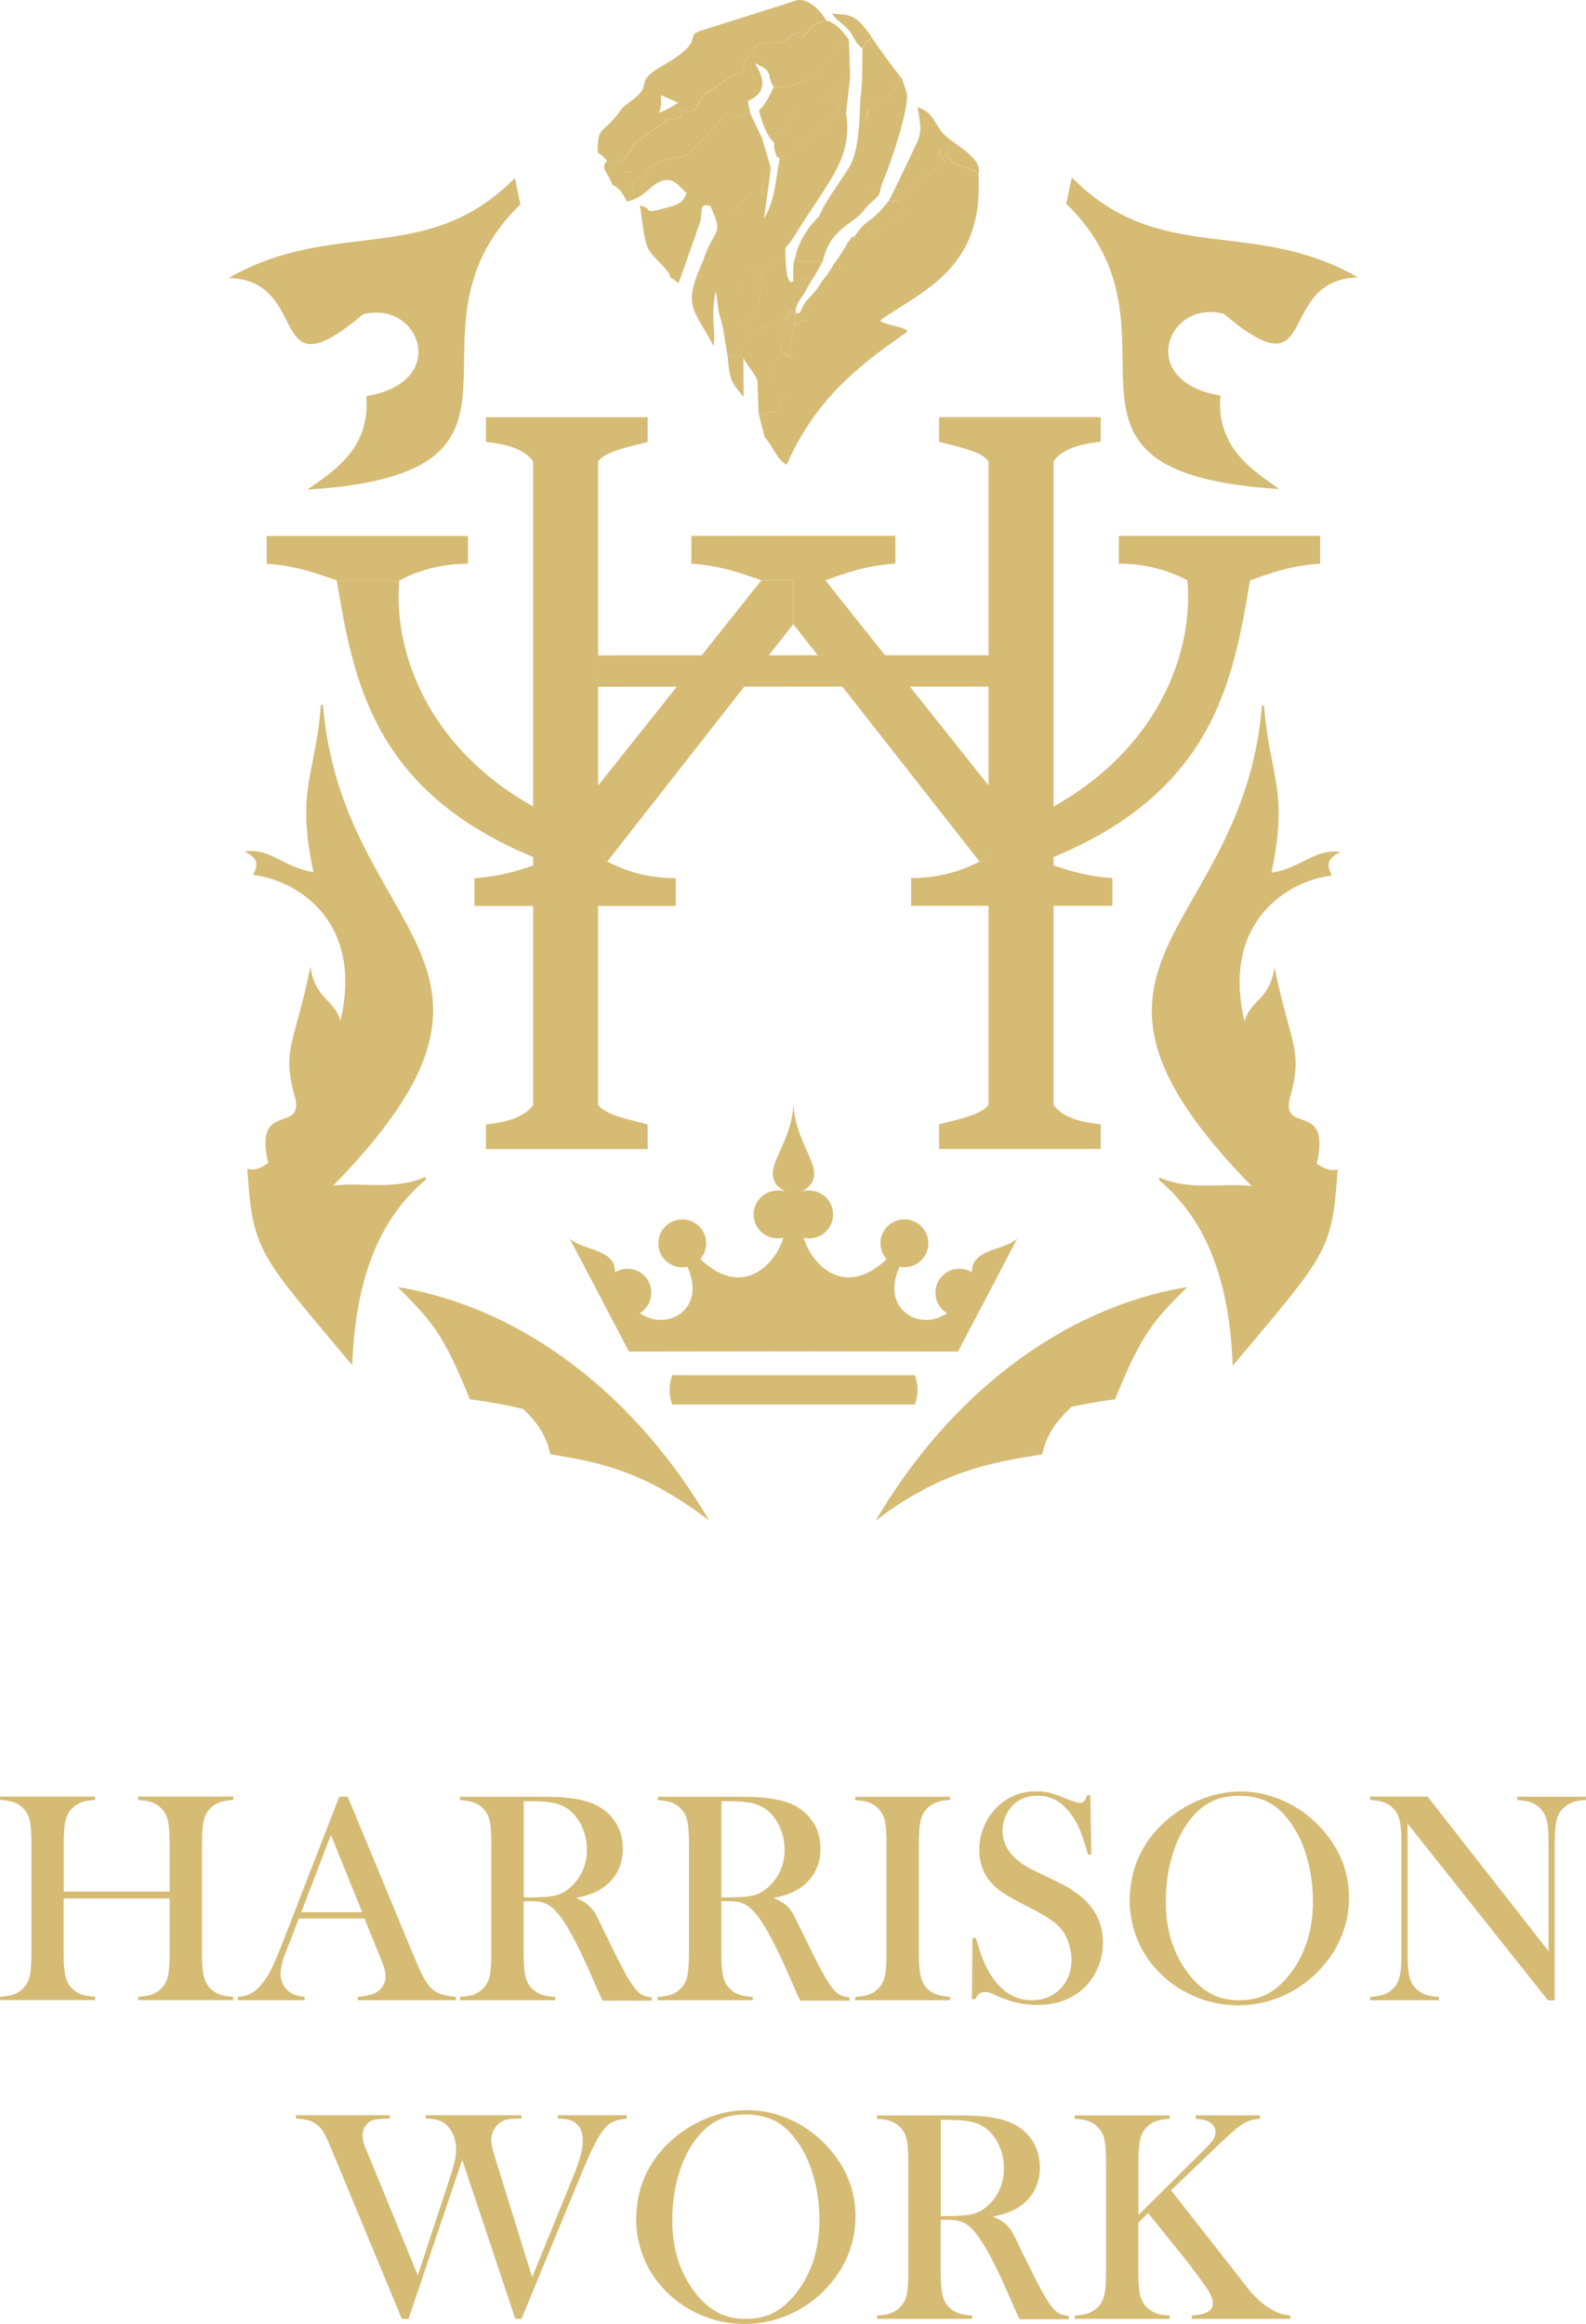 <?xml version="1.0" encoding="UTF-8"?>
<!DOCTYPE svg PUBLIC "-//W3C//DTD SVG 1.1//EN" "http://www.w3.org/Graphics/SVG/1.1/DTD/svg11.dtd">
<!-- Creator: CorelDRAW 2017 -->
<svg xmlns="http://www.w3.org/2000/svg" xml:space="preserve" width="18.594mm" height="27.235mm" version="1.1" style="shape-rendering:geometricPrecision; text-rendering:geometricPrecision; image-rendering:optimizeQuality; fill-rule:evenodd; clip-rule:evenodd"
viewBox="0 0 16570 24271"
 xmlns:xlink="http://www.w3.org/1999/xlink">
 <defs>
  <style type="text/css">
   <![CDATA[
    .fil1 {fill:#D6BB74}
    .fil0 {fill:#D6BB74;fill-rule:nonzero}
   ]]>
  </style>
 </defs>
 <g id="Слой_x0020_1">
  <path class="fil0" d="M665 19756l1107 0 0 -502c0,-107 -6,-187 -18,-238 -12,-51 -34,-94 -66,-126 -29,-30 -62,-52 -99,-66 -37,-13 -85,-22 -146,-25l0 -35 994 0 0 35c-59,3 -107,12 -144,25 -37,13 -70,35 -99,65 -32,33 -54,75 -66,127 -12,52 -18,130 -18,237l0 1149c0,106 6,184 18,235 12,51 34,94 66,128 29,29 62,51 99,65 37,14 85,22 144,25l0 35 -994 0 0 -35c61,-3 109,-12 146,-25 37,-14 70,-36 99,-65 32,-33 54,-75 66,-126 12,-51 18,-130 18,-237l0 -574 -1107 0 0 574c0,106 6,184 18,236 12,51 34,94 66,126 28,29 61,51 98,65 37,14 85,22 146,25l0 35 -992 0 0 -35c60,-3 108,-12 146,-25 37,-14 69,-36 97,-65 33,-33 55,-75 67,-126 11,-51 17,-130 17,-237l0 -1149c0,-107 -6,-186 -17,-237 -12,-51 -34,-93 -67,-126 -28,-30 -61,-52 -98,-65 -37,-13 -86,-22 -145,-25l0 -35 992 0 0 35c-60,3 -107,12 -144,25 -37,14 -70,36 -99,66 -32,33 -54,75 -66,127 -12,52 -18,131 -18,237l0 502z"/>
  <path id="1" class="fil0" d="M4762 20891l-1024 0 0 -35c93,-8 157,-24 193,-47 64,-40 97,-97 97,-168 0,-43 -14,-99 -44,-171l-27 -65 -149 -368 -687 0 -81 215 -39 96c-47,114 -70,204 -70,269 0,39 9,74 26,108 17,33 40,60 69,81 41,28 93,45 157,50l0 35 -698 0 0 -35c55,-3 103,-16 145,-40 42,-24 82,-63 121,-115 34,-43 66,-98 98,-165 31,-67 73,-167 125,-301l570 -1470 89 0 679 1638c51,124 91,212 122,265 30,53 63,93 98,120 25,19 54,33 86,43 32,10 81,18 145,25l0 35zm-978 -919l-327 -808 -310 808 637 0z"/>
  <path id="2" class="fil0" d="M5471 19852l0 551c0,106 6,185 18,236 12,52 34,94 66,127 28,29 61,51 98,65 37,14 86,22 147,25l0 35 -994 0 0 -35c60,-3 108,-12 146,-25 37,-14 69,-36 97,-65 33,-33 55,-75 67,-126 11,-51 17,-130 17,-237l0 -1149c0,-107 -6,-186 -17,-237 -12,-51 -34,-93 -67,-126 -28,-30 -61,-52 -98,-65 -37,-13 -86,-22 -145,-25l0 -35 751 0c125,0 208,1 248,2 161,7 287,29 378,65 103,41 183,104 239,187 57,82 85,179 85,288 0,162 -61,292 -184,390 -37,29 -79,53 -124,72 -45,19 -106,37 -181,53 61,26 107,53 136,81 24,22 45,49 65,82 19,33 48,91 87,174 92,190 162,330 209,417 47,88 87,151 119,191 26,32 51,55 75,67 24,13 58,21 100,25l0 35 -514 0c-26,-57 -43,-94 -50,-109l-109 -248c-66,-148 -132,-280 -198,-393 -66,-113 -128,-191 -183,-232 -28,-21 -58,-36 -90,-44 -32,-9 -72,-13 -119,-13l-77 0zm0 -35l60 0c130,0 223,-7 279,-22 56,-15 108,-45 157,-90 110,-104 165,-233 165,-387 0,-82 -16,-159 -48,-232 -32,-72 -76,-132 -132,-179 -44,-36 -96,-60 -157,-74 -61,-14 -147,-21 -259,-21l-64 0 0 1005z"/>
  <path id="3" class="fil0" d="M7536 19852l0 551c0,106 6,185 18,236 12,52 34,94 66,127 28,29 61,51 98,65 37,14 86,22 147,25l0 35 -994 0 0 -35c60,-3 108,-12 146,-25 37,-14 69,-36 97,-65 33,-33 55,-75 67,-126 11,-51 17,-130 17,-237l0 -1149c0,-107 -6,-186 -17,-237 -12,-51 -34,-93 -67,-126 -28,-30 -61,-52 -98,-65 -37,-13 -86,-22 -145,-25l0 -35 751 0c125,0 208,1 248,2 161,7 287,29 378,65 103,41 183,104 239,187 57,82 85,179 85,288 0,162 -61,292 -184,390 -37,29 -79,53 -124,72 -45,19 -106,37 -181,53 61,26 107,53 136,81 24,22 45,49 65,82 19,33 48,91 87,174 92,190 162,330 209,417 47,88 87,151 119,191 26,32 51,55 75,67 24,13 58,21 100,25l0 35 -514 0c-26,-57 -43,-94 -50,-109l-109 -248c-66,-148 -132,-280 -198,-393 -66,-113 -128,-191 -183,-232 -28,-21 -58,-36 -90,-44 -32,-9 -72,-13 -119,-13l-77 0zm0 -35l60 0c130,0 223,-7 279,-22 56,-15 108,-45 157,-90 110,-104 165,-233 165,-387 0,-82 -16,-159 -48,-232 -32,-72 -76,-132 -132,-179 -44,-36 -96,-60 -157,-74 -61,-14 -147,-21 -259,-21l-64 0 0 1005z"/>
  <path id="4" class="fil0" d="M9927 18764l0 35c-59,3 -107,12 -144,25 -37,13 -70,35 -99,65 -40,41 -65,99 -74,173 -6,55 -10,119 -10,190l0 1149c0,87 4,155 12,205 8,49 22,90 41,120 27,42 62,73 104,93 43,20 99,32 170,37l0 35 -992 0 0 -35c60,-3 108,-12 146,-25 37,-14 69,-36 97,-65 33,-33 55,-75 67,-126 11,-51 17,-130 17,-237l0 -1149c0,-107 -6,-186 -17,-237 -12,-51 -34,-93 -67,-126 -28,-30 -61,-52 -98,-65 -37,-13 -86,-22 -145,-25l0 -35 992 0z"/>
  <path id="5" class="fil0" d="M10155 20882l5 -644 37 6c44,164 96,292 156,386 113,174 256,261 428,261 120,0 219,-40 297,-120 78,-80 117,-181 117,-304 0,-53 -9,-107 -26,-162 -17,-55 -40,-103 -69,-142 -30,-40 -73,-79 -128,-117 -55,-37 -138,-84 -251,-142 -99,-49 -175,-92 -228,-126 -53,-34 -95,-69 -128,-104 -90,-98 -134,-217 -134,-357 0,-86 18,-169 53,-249 35,-80 84,-148 146,-206 111,-102 242,-153 393,-153 49,0 95,5 137,14 41,10 97,29 167,58 52,21 88,34 106,39 19,6 36,9 51,9 36,0 61,-26 73,-79l35 0 10 619 -35 0c-28,-99 -52,-175 -73,-228 -20,-53 -44,-101 -72,-146 -51,-81 -107,-141 -169,-181 -62,-39 -132,-59 -213,-59 -116,0 -208,39 -276,119 -28,32 -50,71 -66,114 -16,44 -24,87 -24,131 0,174 112,314 335,420l220 106c169,80 292,169 366,266 86,108 128,234 128,378 0,95 -19,186 -58,273 -54,121 -135,214 -243,280 -108,65 -236,98 -383,98 -134,0 -264,-27 -387,-80 -65,-29 -103,-45 -116,-49 -12,-4 -27,-6 -42,-6 -50,0 -85,25 -103,75l-35 0z"/>
  <path id="6" class="fil0" d="M11804 19841c0,-174 37,-336 112,-485 75,-149 184,-279 327,-390 107,-82 223,-145 346,-189 124,-44 248,-66 374,-66 160,0 315,35 465,105 149,70 280,169 392,297 183,208 274,444 274,709 0,133 -24,261 -72,385 -48,123 -117,236 -209,338 -112,127 -245,225 -398,295 -153,70 -314,104 -481,104 -165,0 -323,-34 -474,-102 -151,-67 -281,-163 -390,-286 -86,-97 -153,-206 -199,-330 -46,-123 -69,-251 -69,-384zm376 22c0,302 82,556 246,763 74,93 152,160 235,202 82,42 178,63 286,63 109,0 205,-21 287,-62 83,-42 162,-110 237,-203 164,-208 246,-464 246,-769 0,-167 -23,-326 -68,-475 -45,-149 -108,-276 -191,-380 -66,-86 -140,-148 -222,-187 -81,-39 -178,-59 -289,-59 -110,0 -206,19 -286,58 -81,38 -155,100 -224,187 -82,103 -146,229 -190,379 -45,149 -67,310 -67,482z"/>
  <path id="7" class="fil0" d="M14706 19046l0 1357c0,107 6,186 18,237 12,51 34,93 66,126 29,30 62,52 99,65 37,13 85,22 144,25l0 35 -718 0 0 -35c59,-3 107,-12 144,-25 37,-13 70,-35 99,-65 32,-33 54,-76 66,-127 12,-52 18,-130 18,-237l0 -1151c0,-105 -6,-183 -18,-235 -12,-52 -34,-94 -66,-127 -28,-30 -61,-52 -97,-65 -37,-13 -86,-22 -146,-25l0 -35 600 0 1264 1615 0 -1126c0,-107 -6,-186 -18,-237 -12,-51 -34,-93 -66,-126 -29,-30 -62,-52 -99,-65 -37,-13 -85,-22 -144,-25l0 -35 718 0 0 35c-104,0 -184,30 -243,90 -32,33 -54,75 -66,127 -12,52 -18,130 -18,235l0 1640 -70 0 -1467 -1846z"/>
  <path class="fil0" d="M3093 22092l979 0 0 35c-92,0 -155,7 -188,20 -28,13 -51,33 -69,61 -17,28 -27,60 -27,95 0,44 16,104 50,181l41 96 486 1185 336 -1021c44,-131 65,-229 65,-293 0,-48 -9,-94 -25,-139 -17,-46 -40,-82 -68,-110 -27,-27 -57,-46 -93,-58 -34,-11 -79,-17 -133,-17l0 -35 1001 0 0 35c-62,0 -106,2 -133,6 -28,4 -54,13 -78,27 -31,19 -56,45 -76,80 -19,35 -29,72 -29,113 0,38 14,103 44,195l384 1236 429 -1052c66,-161 100,-286 100,-374 0,-93 -31,-158 -92,-197 -37,-23 -94,-34 -170,-34l0 -35 721 0 0 35c-69,7 -122,21 -157,40 -36,19 -71,54 -106,105 -52,73 -116,204 -195,394l-642 1553 -64 0 -555 -1661 -561 1661 -70 0 -696 -1678 -47 -114c-32,-77 -59,-132 -81,-167 -22,-34 -48,-61 -79,-81 -25,-17 -52,-29 -81,-36 -29,-7 -70,-13 -123,-17l0 -35z"/>
  <path id="1" class="fil0" d="M6648 23169c0,-174 37,-336 112,-485 75,-149 184,-279 327,-390 107,-82 223,-145 346,-189 124,-44 248,-66 374,-66 160,0 315,35 465,105 149,70 280,169 392,297 183,208 274,444 274,709 0,133 -24,261 -72,385 -48,123 -117,236 -209,338 -112,127 -245,225 -398,295 -153,70 -314,104 -481,104 -165,0 -323,-34 -474,-102 -151,-67 -281,-163 -390,-286 -86,-97 -153,-206 -199,-330 -46,-123 -69,-251 -69,-384zm376 22c0,302 82,556 246,763 74,93 152,160 235,202 82,42 178,63 286,63 109,0 205,-21 287,-62 83,-42 162,-110 237,-203 164,-208 246,-464 246,-769 0,-167 -23,-326 -68,-475 -45,-149 -108,-276 -191,-380 -66,-86 -140,-148 -222,-187 -81,-39 -178,-59 -289,-59 -110,0 -206,19 -286,58 -81,38 -155,100 -224,187 -82,103 -146,229 -190,379 -45,149 -67,310 -67,482z"/>
  <path id="2" class="fil0" d="M9828 23180l0 551c0,106 6,185 18,236 12,52 34,94 66,127 28,29 61,51 98,65 37,14 86,22 147,25l0 35 -994 0 0 -35c60,-3 108,-12 146,-25 37,-14 69,-36 97,-65 33,-33 55,-75 67,-126 11,-51 17,-130 17,-237l0 -1149c0,-107 -6,-186 -17,-237 -12,-51 -34,-93 -67,-126 -28,-30 -61,-52 -98,-65 -37,-13 -86,-22 -145,-25l0 -35 751 0c125,0 208,1 248,2 161,7 287,29 378,65 103,41 183,104 239,187 57,82 85,179 85,288 0,162 -61,292 -184,390 -37,29 -79,53 -124,72 -45,19 -106,37 -181,53 61,26 107,53 136,81 24,22 45,49 65,82 19,33 48,91 87,174 92,190 162,330 209,417 47,88 87,151 119,191 26,32 51,55 75,67 24,13 58,21 100,25l0 35 -514 0c-26,-57 -43,-94 -50,-109l-109 -248c-66,-148 -132,-280 -198,-393 -66,-113 -128,-191 -183,-232 -28,-21 -58,-36 -90,-44 -32,-9 -72,-13 -119,-13l-77 0zm0 -35l60 0c130,0 223,-7 279,-22 56,-15 108,-45 157,-90 110,-104 165,-233 165,-387 0,-82 -16,-159 -48,-232 -32,-72 -76,-132 -132,-179 -44,-36 -96,-60 -157,-74 -61,-14 -147,-21 -259,-21l-64 0 0 1005z"/>
  <path id="3" class="fil0" d="M11893 23135l660 -655c65,-64 106,-108 122,-132 16,-23 24,-49 24,-77 0,-51 -25,-89 -75,-115 -26,-13 -70,-22 -131,-28l0 -35 672 0 0 35c-46,4 -84,12 -115,23 -30,11 -64,29 -100,55 -40,29 -110,91 -209,185l-506 485 719 917 89 114c65,81 133,145 204,190 43,28 80,48 112,60 32,12 73,21 122,27l0 35 -1030 0 0 -35c78,-6 134,-19 169,-39 35,-20 52,-49 52,-88 0,-41 -21,-95 -64,-159 -21,-31 -60,-85 -117,-162 -57,-77 -106,-139 -145,-187l-351 -435 -102 100 0 516c0,106 6,185 18,237 12,51 34,94 66,127 28,29 61,51 98,65 37,14 86,22 146,25l0 35 -992 0 0 -35c60,-3 108,-12 146,-25 37,-14 69,-36 97,-65 33,-33 55,-75 67,-126 11,-51 17,-130 17,-237l0 -1149c0,-107 -6,-186 -17,-237 -12,-51 -34,-93 -67,-126 -28,-30 -61,-52 -98,-65 -37,-13 -86,-22 -145,-25l0 -35 992 0 0 35c-59,3 -107,12 -144,25 -37,13 -70,35 -99,65 -32,33 -54,75 -66,127 -12,52 -18,130 -18,237l0 553z"/>
  <path class="fil1" d="M6249 4818l-679 0 0 6723 679 0 0 -6723zm518 6926c-231,-61 -438,-100 -518,-203 -226,0 -453,0 -679,0 -102,144 -322,184 -493,203l0 257 1689 0 0 -257zm0 -7129c-231,61 -438,100 -518,203 -226,0 -453,0 -679,0 -102,-144 -322,-184 -493,-203l0 -257 1689 0 0 257zm1521 2229l-2038 1 0 327 2038 -1 0 -327zm2040 -2027l679 0 0 6723 -679 0 0 -6723zm-517 6926c230,-61 438,-100 517,-203 226,0 453,0 679,0 102,144 322,184 493,203l0 257 -1689 0 0 -257zm0 -7129c230,61 438,100 517,203 226,0 453,0 679,0 102,-144 322,-184 493,-203l0 -257 -1689 0 0 257zm-1523 2230l2040 0 0 327 -2040 0 0 -327z"/>
  <path class="fil1" d="M4889 5598l-2103 0c0,97 0,193 0,290 325,23 523,102 732,174 218,0 437,0 655,0 234,-123 473,-174 716,-174l0 -290zm3399 -2l-1065 1c0,97 0,193 0,290 325,23 523,102 732,174l333 0c0,0 0,-464 0,-464zm-1228 3866l-2103 0c0,-97 0,-193 0,-290 325,-23 523,-102 732,-174 218,0 437,0 655,0 234,123 473,174 716,174l0 290zm1228 -3402l-333 0 -2020 2540 409 398 1945 -2481 0 -457zm-4115 1c-218,0 -437,0 -655,0 177,1053 379,2248 2170,2937l655 0 -409 -398c-1366,-573 -1837,-1701 -1762,-2539zm7516 -464l2103 0c0,97 0,193 0,290 -325,23 -523,102 -732,174 -218,0 -437,0 -655,0 -234,-123 -473,-174 -716,-174l0 -290zm-3401 -1l1067 0c0,97 0,193 0,290 -325,23 -523,102 -732,174l-335 0c0,0 0,-464 0,-464zm1231 3865l2103 0c0,-97 0,-193 0,-290 -325,-23 -523,-102 -732,-174 -218,0 -437,0 -655,0 -234,123 -473,174 -716,174l0 290zm-1231 -3401l335 0 2020 2540 -409 398 -1947 -2481 0 -457zm4117 1c218,0 437,0 655,0 -177,1053 -379,2248 -2170,2937l-655 0 409 -398c1366,-573 1837,-1701 1762,-2539z"/>
  <circle class="fil1" cx="9449" cy="12985" r="250"/>
  <path class="fil1" d="M8454 12434c138,0 250,112 250,250 0,138 -112,250 -250,250 -62,0 -119,-23 -163,-60 0,0 0,-381 0,-381 44,-37 100,-60 162,-60z"/>
  <circle class="fil1" cx="10023" cy="13501" r="250"/>
  <path class="fil1" d="M8290 11531c-22,491 -429,734 -66,927 -10,137 -19,273 -29,410 -23,231 -381,758 -883,278l-132 81c222,476 -268,715 -545,446 -73,-105 -146,-209 -218,-314 73,-325 -310,-282 -465,-423l619 1180 1719 -2 0 -2583zm0 0c22,491 429,734 66,927 10,137 19,273 29,410 23,231 382,758 883,278l132 81c-222,476 268,715 545,446 73,-105 146,-209 218,-314 -73,-325 310,-282 465,-423l-619 1180 -1719 -2 0 -2583z"/>
  <circle class="fil1" cx="7128" cy="12986" r="250"/>
  <path class="fil1" d="M8124 12434c-138,0 -250,112 -250,250 0,138 112,250 250,250 62,0 119,-23 163,-60 0,0 0,-381 0,-381 -44,-37 -100,-60 -162,-60z"/>
  <circle class="fil1" cx="6555" cy="13501" r="250"/>
  <path class="fil1" d="M8291 14363c-422,0 -845,0 -1267,0 -35,94 -42,196 0,306l1267 0 0 -306zm0 0c422,0 845,0 1267,0 35,94 42,196 0,306l-1267 0 0 -306z"/>
  <path class="fil1" d="M5750 15188c-48,-219 -159,-357 -307,-495 668,119 1223,494 1965,1188 -688,-529 -1172,-613 -1658,-692z"/>
  <path class="fil1" d="M10889 15188c48,-219 159,-357 307,-495 -579,76 -1381,411 -2046,1188 687,-529 1253,-613 1740,-692z"/>
  <path class="fil1" d="M12404 13442c-1350,225 -2509,1170 -3254,2438 862,-736 1300,-1088 2407,-1253l93 -12c276,-685 400,-820 755,-1174z"/>
  <path class="fil1" d="M13207 7370c52,727 263,869 77,1745 318,-50 445,-254 721,-217 -121,61 -159,119 -89,246 -455,52 -1162,480 -913,1525 57,-224 269,-230 312,-568 172,832 305,862 159,1377 -82,370 437,20 283,675 72,48 142,85 218,59 -54,879 -131,898 -1096,2053 -38,-1075 -384,-1612 -767,-1938l0 -30c341,148 668,50 966,92 -2310,-2363 -96,-2591 107,-5020l22 0z"/>
  <path class="fil1" d="M11198 1854c930,936 1877,406 2989,1043 -881,27 -375,1247 -1401,381 -592,-159 -922,710 -36,853 -43,541 328,775 617,977 -2763,-174 -839,-1623 -2227,-2981 19,-91 39,-182 58,-273z"/>
  <path class="fil1" d="M4155 13442c1350,225 2509,1170 3254,2438 -862,-736 -1300,-1088 -2407,-1253l-93 -12c-276,-685 -400,-820 -755,-1174z"/>
  <path class="fil1" d="M3352 7364c-52,727 -264,869 -77,1745 -318,-50 -445,-254 -721,-217 121,61 159,119 89,246 455,52 1162,480 913,1525 -57,-224 -269,-230 -312,-568 -172,832 -305,862 -159,1377 82,370 -437,20 -283,675 -72,48 -142,85 -218,59 54,879 131,898 1096,2053 38,-1075 384,-1612 767,-1938l0 -30c-341,148 -668,50 -966,92 2310,-2363 96,-2591 -107,-5020l-22 0z"/>
  <path class="fil1" d="M5379 1860c-930,936 -1877,406 -2989,1043 881,27 375,1247 1401,381 592,-159 922,710 36,853 43,541 -328,776 -617,977 2763,-174 839,-1623 2227,-2981 -19,-91 -39,-182 -58,-273z"/>
  <path class="fil1" d="M6886 1177c27,-86 20,-63 19,-183l180 79c-69,43 -122,77 -199,104zm447 -861c-189,61 22,91 -291,297 -72,47 -121,72 -188,115 -221,144 -19,155 -273,337 -107,77 -69,59 -149,155 -145,174 -190,104 -187,374 2,1 32,19 49,33l50 52c182,88 249,-143 292,-183l344 -247c3,-1 10,-4 13,-5 0,0 215,2 98,-108 11,1 25,-4 31,9l76 18c95,7 98,-99 138,-148 4,-5 10,-12 15,-17l303 -212c43,-14 43,-1 123,-37 -1,-54 -26,-60 4,-105 74,-112 64,-67 205,-30 -62,-46 -172,-74 -70,-141 70,-46 178,-18 223,-23 101,-12 121,-122 222,-105 56,10 23,98 30,26 96,-67 69,-117 242,-157 -55,-91 -197,-266 -348,-198l-951 301zm-990 1364c-82,77 22,135 54,250 87,37 115,109 157,178l89 -105c-66,-44 -17,56 -32,-38 -9,-56 -27,-12 20,-55 -4,-2 -12,-5 -13,-1 0,0 -25,7 -44,-32 -3,-6 70,-119 -50,-73 98,-33 129,37 179,72 3,-7 11,-26 13,-20l65 -91c114,-127 343,-94 429,-167l384 -409c98,12 39,53 119,36 70,-16 34,-43 126,-39l-26 -132c221,-94 160,-255 73,-394 217,94 108,116 199,250l35 2c158,4 247,-44 379,-124l37 -21c5,-3 12,-8 17,-11 45,-35 -9,19 56,-61 4,-5 9,-13 14,-18l135 -172c111,-95 -2,52 110,-93 -75,-97 -129,-168 -237,-199 -174,40 -146,90 -242,157 -6,72 27,-16 -30,-26 -101,-18 -121,93 -222,105 -45,5 -152,-23 -223,23 -102,67 8,95 70,141 -140,-37 -131,-82 -205,30 -30,45 -5,52 -4,105 -80,36 -80,23 -123,37l-303 212c-5,5 -10,12 -15,17 -40,49 -44,155 -138,148l-76 -18c-6,-12 -20,-7 -31,-9 116,110 -98,108 -98,108 -3,1 -11,4 -13,5l-344 247c-43,40 -110,271 -292,183zm1802 -21c-46,235 -44,425 -163,624l72 -530 -41 55c-52,88 -54,131 -57,227 10,-42 54,-23 -31,-27 -217,-9 -152,328 -462,167l-43 -25c149,322 44,224 -66,549 157,132 529,-100 590,280 24,-35 48,-12 13,-169 55,-23 -25,-20 33,0l31 15c3,1 11,7 18,9 23,-98 54,-90 100,-139l66 -103c62,-64 144,-209 205,-302 66,-99 136,-203 207,-314 151,-241 275,-450 223,-798l-49 59c-5,-8 -11,-19 -14,-26l-32 -77c-8,-27 -8,-46 -11,-73 31,45 14,55 5,149l-86 -50 22 172c-128,-3 -105,15 -187,106 -161,177 -55,70 -120,48 -40,-13 30,-88 -48,18 -68,91 -11,70 -93,111 -4,2 -13,3 -17,5 -72,31 -19,-54 -64,37zm-973 355c-36,113 -92,123 -244,165 -228,62 -97,-6 -242,-32 19,112 39,351 81,440 57,119 231,227 234,307l89 63 229 -650c19,-147 -5,-178 100,-157l43 25c310,160 244,-176 462,-167 85,3 41,-16 31,27 3,-97 5,-140 57,-227l41 -55 -92 -311 -101 96c-28,29 -34,41 -69,75l-32 28c-5,4 -12,10 -16,14l-81 105c13,-23 39,40 2,-70 -27,-78 -1,-22 -48,-72l-150 248c-151,-69 51,-136 -295,149zm1818 -1008c-9,227 -13,568 -117,740 -87,143 -269,379 -315,515l124 -38c2,0 10,-1 12,-1l57 -3c142,-1 17,-17 216,-136 209,-125 60,-79 161,-195 52,-60 -18,-11 45,-25 4,-1 15,0 19,-1 7,-1 33,5 43,6 74,-171 262,-728 239,-893l-50 -155c-59,38 -81,126 -103,157 -39,56 -146,66 -235,183 -75,100 17,-93 -29,53 -38,120 -28,1 3,56 0,-37 2,-108 -7,-141 -34,-126 -10,-58 -62,-123zm-2437 1101c190,-56 215,-145 328,-203 151,-79 223,55 290,111 346,-285 144,-218 295,-149l150 -248c47,50 21,-7 48,72 38,111 12,47 -2,70l81 -105c5,-4 12,-10 16,-14l32 -28c35,-34 41,-45 69,-75l101 -96 -123 -257c-92,-4 -57,24 -126,39 -79,18 -21,-24 -119,-36l-384 409c-86,73 -315,40 -429,167l-65 91c-2,-5 -10,13 -13,20 -50,-35 -81,-105 -179,-72 120,-46 47,66 50,73 19,39 44,32 44,32 1,-4 10,-2 13,1 -48,44 -29,0 -20,55 15,94 -34,-6 32,38l-89 105zm1531 -1199c-45,97 -91,185 -154,247 27,107 81,271 158,337l-49 -80c273,-59 114,-132 252,-241 129,-101 142,103 591,-383l-14 -377c-112,144 1,-2 -110,93l-135 172c-4,5 -9,13 -14,18 -66,80 -12,26 -56,61 -4,3 -12,8 -17,11l-37 21c-133,80 -221,127 -379,124l-35 -2zm-140 2071c6,323 -122,421 -392,439l49 296c102,15 114,2 165,27 -30,-125 -35,-153 54,-235l35 -27c115,-79 218,-58 298,-185 4,9 15,11 19,23 49,146 -70,-49 58,28l13 -71c12,-70 6,-3 70,2 -8,-87 42,-140 78,-196 49,-76 61,-117 112,-187l-214 40c-84,79 -85,-271 -84,-342l-66 103c-46,49 -77,41 -100,139 -6,-2 -15,-8 -18,-9l-31 -15c-58,-20 21,-23 -33,0 36,157 11,134 -13,169zm981 -508c-57,20 -7,-15 -56,47 -21,26 -17,27 -34,56 -33,54 -47,75 -85,132 35,219 116,50 173,321 23,111 -15,69 40,119l30 -13c100,-80 71,-30 90,-140l-2 -263 155 2 20 -44c79,-97 -16,-40 99,-129 209,-161 709,-480 192,-377 -70,14 -202,124 -288,190l-148 86c-140,57 -114,40 -185,15zm-836 -979c1,47 -7,43 7,85 51,155 -4,16 50,81 46,-91 -8,-7 64,-37 4,-2 13,-3 17,-5 82,-41 25,-20 93,-111 79,-106 9,-31 48,-18 65,22 -41,129 120,-48 82,-91 59,-109 187,-106l-22 -172 86 50c9,-94 25,-104 -5,-149 4,27 3,46 11,73l32 77c3,7 9,18 14,26l49 -59 43 -391c-449,486 -462,281 -591,383 -139,110 21,182 -252,241l49 80zm1195 605c148,28 97,-16 285,-163l112 -96c4,-4 10,-12 14,-17l100 -69 18 -199c3,10 10,46 12,53 29,71 -14,-24 18,38l24 39c76,-158 -52,47 26,-157 6,32 9,80 18,110 32,105 243,107 313,182 45,-186 -295,-320 -385,-441 -112,-149 -88,-191 -253,-260 47,284 48,259 -73,515 -80,168 -145,305 -227,464zm-725 164c-90,72 -233,285 -247,422 50,101 -29,42 120,53 23,2 131,-6 164,-5 53,-245 182,-332 327,-438 111,-81 87,-97 182,-181 133,-117 57,-76 130,-244 -10,0 -36,-6 -43,-6 -4,0 -15,-1 -19,1 -63,14 7,-34 -45,25 -100,116 48,70 -161,195 -199,119 -74,135 -216,136l-57 3c-2,0 -10,1 -12,1l-124 38zm725 -164c-29,40 -97,125 -168,180 -97,73 -105,75 -190,195 71,25 45,43 185,-15l148 -86c86,-67 218,-176 288,-190 310,-61 497,87 676,-361 -70,-75 -281,-77 -313,-182 -9,-30 -12,-78 -18,-110 -77,204 50,-1 -26,157l-24 -39c-31,-62 11,32 -18,-38 -3,-7 -10,-43 -12,-53l-18 199 -100 69c-4,4 -10,12 -14,17l-112 96c-187,147 -136,191 -285,163zm-2007 791c90,2 274,-3 354,10 152,25 133,80 120,232l-243 125 45 163c270,-18 398,-116 392,-439 -61,-380 -433,-148 -590,-280l-78 189zm231 367l243 -125c12,-151 31,-207 -120,-232 -80,-13 -264,-8 -354,-10 -123,335 5,388 179,728 23,-153 -36,-341 24,-575l29 214zm1503 -2745c-4,152 3,331 -19,496 52,64 28,-3 62,123 9,33 6,103 7,141 -31,-55 -41,63 -3,-56 47,-147 -46,47 29,-53 88,-118 195,-127 235,-183 22,-31 43,-119 103,-157 -35,-30 -296,-392 -321,-436 -42,74 -42,-5 -92,127zm-414 2414c58,20 102,-2 115,104 4,34 -18,95 -39,121 -68,81 -169,53 -277,37 -80,155 -6,51 -83,91l-16 124c75,-45 88,-51 199,-46 19,1 66,7 82,14 90,38 24,-35 72,68 111,-106 40,-107 202,-160 1,-58 -22,-10 24,-70 40,-51 33,-36 87,-63 -54,-50 -16,-8 -40,-119 -57,-271 -138,-102 -173,-321 -58,76 -89,154 -153,219zm-830 816c30,61 138,190 146,236l43 -48c3,-6 11,-17 15,-24l16 -65c48,71 73,72 30,182l100 -114c-58,-287 26,-84 38,-251 19,-185 22,-166 75,-312 -128,-77 -9,119 -58,-28 -4,-12 -15,-14 -19,-23 -80,127 -183,106 -298,185l-35 27c-88,82 -83,110 -54,235zm146 236l12 338c152,49 39,-17 152,-16l36 5c16,-50 17,-44 32,-83 3,-8 14,-36 18,-45l21 -46c2,-5 7,-16 11,-23 18,82 35,103 73,165l102 -373 0 16 -253 -7 -100 114c42,-110 17,-112 -30,-182l-16 65c-3,7 -11,18 -15,24l-43 48zm12 338l65 257c73,62 127,238 230,282l48 -580c-38,-62 -56,-83 -73,-165 -5,7 -9,18 -11,23l-21 46c-4,9 -14,36 -18,45 -15,38 -16,32 -32,83l-36 -5c-113,-2 1,65 -152,16zm315 -589l147 -13c122,-107 55,-221 262,-276 -48,-102 18,-30 -72,-68 -17,-7 -64,-13 -82,-14 -111,-6 -124,0 -199,46l-56 325zm771 -3216c50,-132 50,-53 92,-127 -175,-253 -234,-222 -408,-240 59,94 104,93 167,167 64,74 67,133 149,200zm-894 3398l253 7 17 -203 -147 13c-8,-7 -19,-14 -26,-19 -6,-5 -17,-13 -23,-18 -6,-5 -29,-25 -36,-32 -12,167 -95,-35 -38,251zm278 -722c108,16 208,44 277,-37 22,-26 43,-87 39,-121 -13,-105 -57,-84 -115,-104 -26,48 -59,96 -96,139 -60,71 -55,49 -105,123zm-794 528c22,230 21,265 168,431l-3 -404c-51,-25 -63,-12 -165,-27zm688 -779l214 -40 92 -164c-33,-1 -141,7 -164,5 -149,-11 -70,48 -120,-53 -34,74 -21,172 -22,252zm-60 411c-53,146 -55,126 -75,312 7,7 30,27 36,32 6,5 17,13 23,18 7,5 17,12 26,19l56 -325 16 -124c-64,-5 -58,-73 -70,-2l-13 71zm852 -354c49,-66 120,-143 153,-262l-155 -2 2 263z"/>
  <path class="fil1" d="M10222 1820c-403,125 -2305,1064 -2003,3034 334,-772 901,-1129 1250,-1383 70,-51 -329,-89 -263,-134 453,-309 1078,-548 1016,-1517z"/>
 </g>
</svg>
